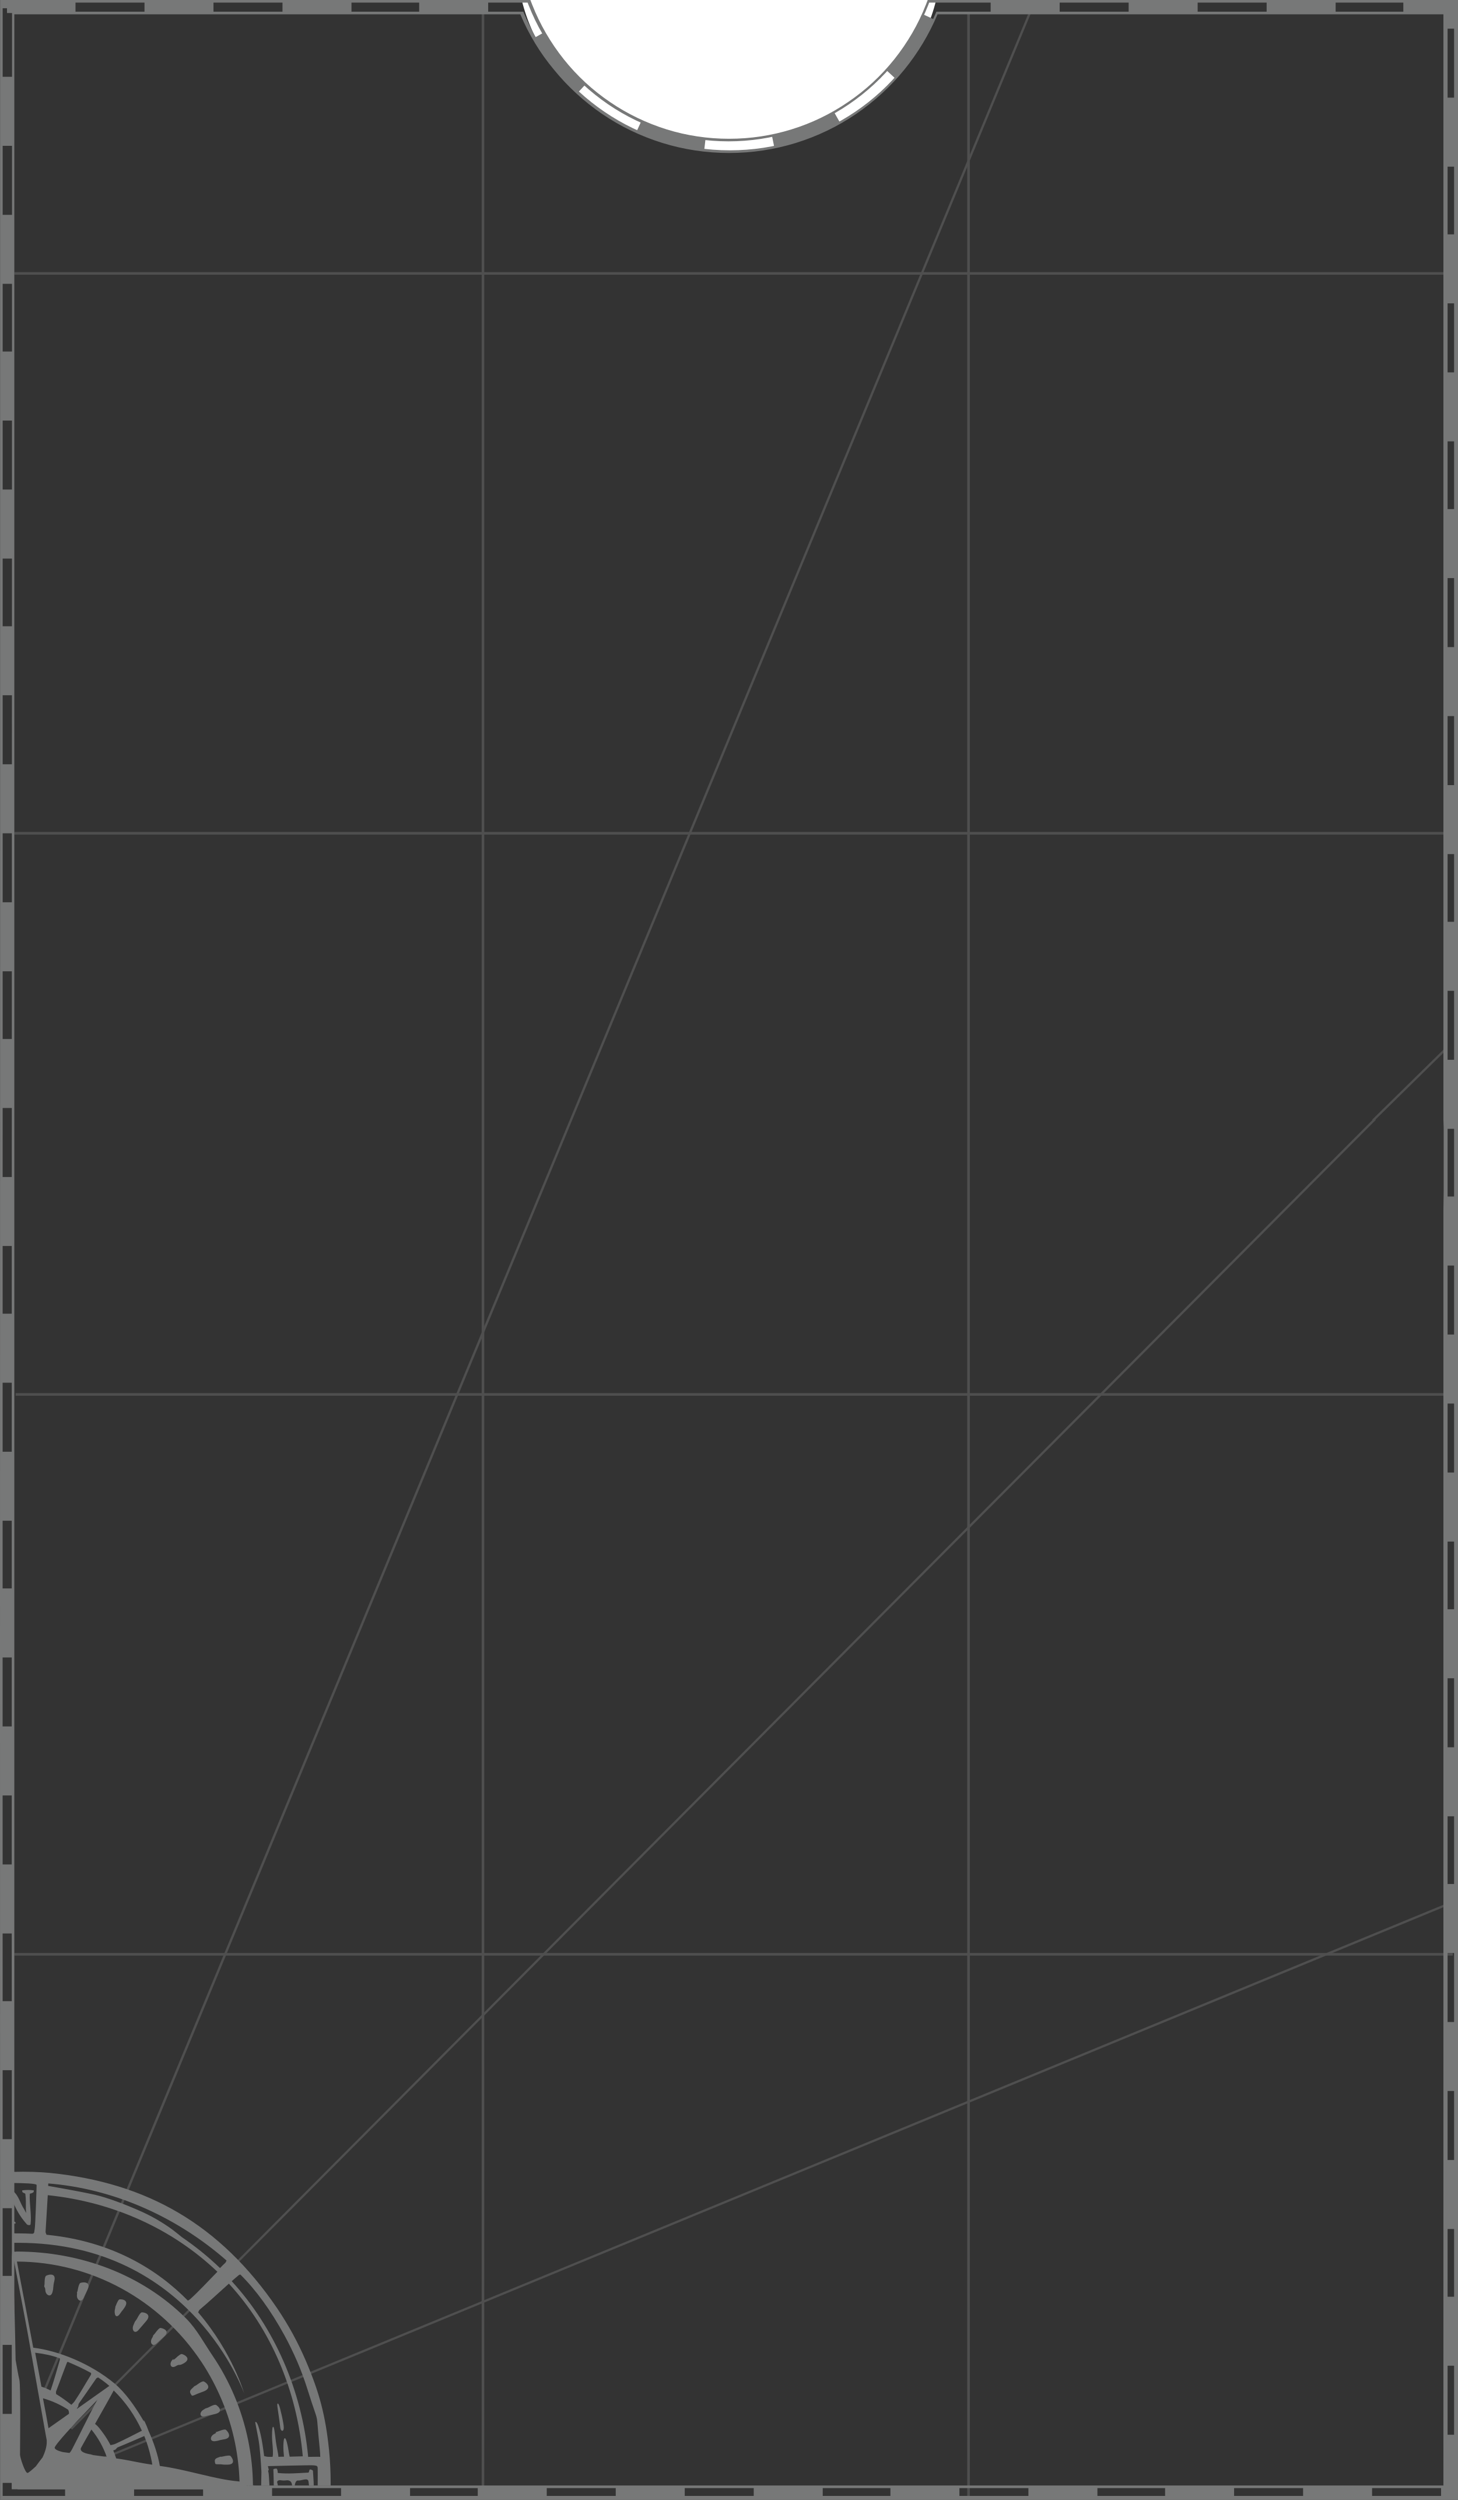 <svg xmlns="http://www.w3.org/2000/svg" width="1120" height="1920" viewBox="0 0 1120 1920"><rect x="0" y="0" width="1120" height="1920" fill="#333333" stroke="none"/><g fill="none" fill-rule="evenodd"><path fill="#FFF" d="M719.14,0 C702.81,66.472 637.604,116.406 559.955,116.406 C482.33,116.406 417.087,66.454 400.764,0 L719.14,0 Z"/><g fill="#777878" opacity=".4" transform="translate(11 10)"><path d="M20,1831.106 L779.112,-2.27373675e-13 L781,-2.27373675e-13 L21.59,1832 L20,1831.106 Z M43,1855.007 L1043.517,850 L1046,850 L44.391,1856 C43.993,1855.702 43.497,1855.305 43,1855.007 Z M1043,850 L1099,795 L1099,797.477 L1045.487,850 L1043,850 Z M63,1879.411 L1105,1450 L1105,1451.887 L63.596,1881 C63.298,1880.503 63.199,1880.007 63,1879.411 Z"/><path d="M0,199 L1105,199 L1105,201 L0,201 L0,199 Z M0,629 L1105,629 L1105,631 L0,631 L0,629 Z M1,1060 L1105,1060 L1105,1062 L1,1062 L1,1060 Z M0,1490 L1105,1490 L1105,1492 L0,1492 L0,1490 Z"/><path d="M361,-4.54747351e-13 L361,1908 L359,1908 L359,-4.54747351e-13 L361,-4.54747351e-13 Z M734,-4.54747351e-13 L734,1908 L732,1908 L732,-4.54747351e-13 L734,-4.54747351e-13 Z"/></g><path fill="#777878" d="M254,1908.901 L254,1906.717 C254,1898.479 253.602,1890.34 252.805,1882.202 C250.116,1855.602 245.535,1838.133 235.078,1813.519 C231.99,1806.373 228.604,1799.326 224.919,1792.576 C221.234,1785.827 217.151,1779.177 212.869,1772.825 C169.048,1708.509 113.078,1676.45 38.384,1668.907 C30.018,1668.113 20.258,1667.815 10,1668.113 L10,1671.686 L10,1675.16 L10,1676.649 C17.469,1676.748 28.126,1676.947 28.126,1678.237 C28.126,1680.024 27.13,1710.395 26.632,1712.182 C26.134,1713.968 26.731,1714.961 25.337,1715.556 C25.238,1715.556 25.038,1715.655 24.839,1715.655 C21.353,1715.457 17.768,1715.358 14.083,1715.358 C13.486,1715.358 12.888,1715.358 12.39,1715.358 L10.1,1715.258 L10.1,1715.457 L10.1,1719.824 L10.1,1722.603 C11.394,1722.603 12.789,1722.603 14.083,1722.603 C147.437,1722.603 187.572,1838.332 187.572,1838.332 C187.572,1838.332 178.808,1807.067 152.217,1776.001 C152.616,1775.306 152.815,1774.413 153.412,1773.917 C159.886,1768.557 168.251,1760.716 175.82,1753.967 C208.188,1789.103 228.106,1836.049 232.588,1886.569 C229.301,1886.668 225.915,1886.767 222.529,1886.867 C222.429,1886.37 222.33,1885.775 222.131,1884.981 C221.035,1878.232 219.74,1871.085 218.346,1872.971 C217.848,1873.666 217.35,1878.529 217.948,1884.485 C218.047,1885.477 218.147,1886.271 218.147,1886.867 C216.653,1886.867 215.259,1886.867 213.864,1886.966 C213.765,1884.385 212.47,1879.423 211.972,1875.552 C211.076,1868.703 210.578,1862.351 209.482,1864.237 C209.084,1864.932 208.686,1869.795 209.184,1875.75 C209.582,1880.117 209.98,1884.683 209.383,1886.966 C208.287,1886.966 207.192,1886.966 206.196,1886.966 C205.1,1886.966 204.005,1886.668 202.909,1886.37 C202.113,1880.217 201.216,1873.964 200.121,1869.497 C197.432,1857.686 196.038,1860.465 196.038,1860.465 C196.038,1860.465 196.038,1860.465 198.328,1872.276 C199.722,1879.522 200.42,1890.936 200.818,1898.678 C200.718,1901.457 200.718,1905.129 200.619,1909 L206.993,1909 C206.694,1904.236 206.495,1899.472 206.196,1898.777 C205.598,1897.288 206.495,1897.09 206.495,1897.09 L205.798,1894.112 C206.993,1894.112 239.26,1893.219 241.153,1893.517 C243.144,1893.814 244.041,1893.715 244.041,1895.899 C244.041,1896.99 244.14,1903.144 244.041,1909 L245.734,1909 L249.419,1909 L254,1909 L254,1908.901 L254,1908.901 Z M12.684,1729.299 C61.077,1729.299 108.773,1746.523 142.927,1780.674 C151.192,1788.938 156.768,1799.691 163.34,1809.349 C169.912,1819.007 175.488,1829.361 180.068,1840.214 C184.649,1851.066 188.233,1862.516 190.623,1874.265 C192.913,1885.416 194.208,1896.966 194.307,1908.814 C195.004,1908.814 195.602,1908.913 196,1909.013 L194.307,1909.013 L191.22,1909.013 L191.121,1910.307 C190.424,1910.108 189.727,1909.61 189.03,1909.013 L190.723,1909.013 L188.731,1912 L191.519,1912 L191.32,1911.403 L187.835,1912 L13.58,1912 L13.58,1911.9 L13.58,1911.9 L13.481,1912 L13.481,1911.9 L12.087,1911.9 L12.087,1912 L11.987,1911.9 L9,1911.9 L9,1904.732 L9.1,1904.732 L9.1,1730.294 C9.498,1732.584 9.797,1739.653 10.294,1750.108 C10.991,1766.038 11.589,1788.938 11.987,1812.535 C12.784,1816.916 14.078,1824.781 14.875,1827.768 C15.97,1832.05 15.373,1883.126 15.373,1885.317 C15.373,1887.507 19.256,1899.455 21.148,1899.355 C21.945,1899.256 24.733,1896.866 27.521,1894.277 C29.214,1891.888 31.006,1889.598 32.699,1887.408 C34.292,1884.122 36.184,1879.044 35.885,1874.663 L35.885,1874.165 C35.487,1872.174 35.188,1870.183 34.79,1868.192 L21.048,1790.73 L17.663,1772.709 C14.477,1756.181 11.987,1742.541 10.792,1736.567 L10.593,1736.567 L10.095,1739.056 L10.095,1736.666 L10.095,1729.498 L10.095,1729 L10.294,1729 C10.294,1729 10.792,1729 11.29,1729.498 L12.684,1729.299 L12.684,1729.299 Z M184,1906 C183.701,1895.954 182.507,1886.205 180.616,1876.656 C178.327,1865.317 174.942,1854.275 170.563,1843.831 C166.183,1833.387 160.908,1823.34 154.737,1814.089 C122.786,1766.045 69.934,1737.199 13,1737 C14.095,1743.068 16.683,1756.397 19.768,1772.61 L25.541,1803.148 C45.05,1805.535 69.436,1815.283 87.949,1830.602 C96.41,1837.664 103.576,1848.307 108.553,1856.464 C109.25,1857.558 109.946,1858.752 110.544,1859.945 C109.648,1856.464 112.435,1862.233 114.127,1867.107 C118.108,1875.761 121.293,1885.509 122.786,1893.964 C143.191,1896.65 165.188,1904.309 183.005,1905.801 C183.303,1905.801 183.602,1905.901 184,1906 Z M37.1,1677 L41.484,1677.396 C90.903,1682.342 137.334,1704.108 174,1736.163 C173.701,1737.152 173.203,1737.944 172.605,1738.438 C171.409,1739.527 170.214,1740.714 169.018,1742 C159.951,1733.294 150.187,1725.379 139.725,1718.256 C138.33,1717.068 136.337,1715.486 133.548,1713.309 C128.665,1709.549 119.499,1703.514 109.436,1698.963 C96.383,1693.027 81.737,1687.685 72.969,1685.706 C59.02,1682.639 40.687,1679.572 37,1678.88 L37.1,1677 Z M184.68,1747 C196.545,1758.725 208.012,1774.523 218.481,1793.6 C222.07,1800.158 225.361,1807.014 228.352,1813.87 C231.343,1820.825 233.935,1827.979 236.229,1835.233 C246,1866.432 242.211,1847.355 245.601,1880.641 C245.801,1882.727 246,1884.913 246,1887 C245.601,1887 245.103,1886.901 244.704,1886.901 C242.211,1886.901 239.519,1887 236.727,1887 C231.941,1835.829 210.704,1787.738 178,1752.067 C179.994,1750.378 181.789,1748.689 183.584,1747.298 C183.883,1747.099 184.282,1747 184.68,1747 Z M144.334,1767 C120.87,1743.136 86.123,1721.351 35.699,1716.4 C35.499,1715.608 35,1714.914 35,1714.221 C35.499,1706.2 36.098,1695.605 36.697,1686 C87.021,1691.248 132.352,1711.845 167,1744.819 C160.11,1751.85 152.522,1760.068 146.032,1765.911 C145.533,1766.307 144.933,1766.703 144.334,1767 Z M213.102,1848.545 C213.102,1848.545 215.023,1861.643 215.311,1864.576 C215.599,1867.508 218,1868.095 218,1864.576 C218,1861.057 215.119,1849.034 214.35,1847.275 C213.486,1845.32 212.717,1845.515 213.102,1848.545 Z M17.286,1682.298 C20.081,1681.901 22.975,1681.901 25.77,1682.298 C26.169,1682.398 25.969,1683.194 25.77,1683.592 C25.47,1684.089 24.871,1684.188 24.372,1684.487 C23.873,1684.785 22.975,1684.586 22.875,1685.084 C22.476,1692.246 24.372,1701.199 23.474,1708.361 C23.374,1709.356 21.178,1709.057 20.58,1708.361 C14.392,1701.199 13.094,1697.618 10,1691.55 L10,1682.796 L10,1682.796 C14.491,1686.476 15.19,1691.649 18.384,1696.523 C18.983,1697.419 19.382,1698.513 19.981,1699.508 L20.081,1699.508 C20.081,1698.513 19.881,1697.518 19.881,1696.623 C19.881,1692.843 19.981,1688.963 19.482,1685.183 C19.382,1684.586 19.182,1684.785 18.683,1684.487 C18.184,1684.188 17.585,1684.089 17.286,1683.691 C17.086,1683.194 16.787,1682.298 17.286,1682.298 Z M237.365,1909 C237.264,1907.824 237.062,1906.746 236.961,1905.765 C236.355,1902.629 231.71,1905.471 228.681,1905.177 C227.469,1905.079 226.56,1907.236 226.459,1909 L224.339,1909 C224.339,1907.628 223.733,1906.059 222.622,1905.471 C220.805,1904.589 219.997,1905.177 217.876,1905.177 C216.261,1905.177 214.746,1904.491 213.433,1905.373 C212.322,1906.157 213.332,1907.334 213.433,1908.902 L213.433,1909 L210.303,1909 C210.202,1905.079 210.202,1901.256 210,1896.65 C210,1896.159 212.121,1895.865 212.524,1896.061 C212.928,1896.355 213.029,1897.042 213.231,1897.63 C213.433,1898.218 213.029,1899.296 213.635,1899.394 C221.309,1900.178 228.883,1899.492 236.658,1899.1 C237.264,1899.1 237.163,1898.806 237.365,1898.218 C237.567,1897.63 237.668,1896.944 238.072,1896.65 C238.476,1896.453 240.394,1897.238 240.394,1897.728 C240.596,1901.943 241,1905.373 241,1909 L237.365,1909 L237.365,1909 Z M87.361,1836 C84.115,1842.1 78.41,1852.1 73,1861.7 C73.984,1862.4 75.066,1863.4 76.344,1865 C78.213,1867.3 81.754,1871.9 84.902,1878 C86.18,1877.7 87.557,1877.5 88.836,1876.9 C98.672,1872.3 99.852,1871.5 109,1866.9 C103.689,1855.3 96.41,1844.8 87.361,1836 Z M70.197,1866 C67.096,1871.349 64.296,1876.302 62.295,1879.967 C59.995,1884.425 71.898,1885.415 71.898,1885.316 L69.797,1885.415 L82,1887 C79.299,1879.373 75.298,1872.241 70.197,1866 Z M53.366,1884 C54.157,1883.198 54.848,1882.196 55.342,1881.193 C60.676,1870.968 67.492,1856.734 73.815,1844.905 C74.111,1844.303 74.506,1843.601 75,1843 C68.875,1849.416 62.652,1855.932 56.429,1862.347 L59.787,1858.939 C59.787,1858.939 41.611,1878.086 42.006,1880.09 C42.401,1882.095 48.23,1883.298 48.23,1883.298 L48.131,1883.298 L53.366,1884 Z M88.373,1881.548 C88.078,1881.648 87.588,1881.849 87,1882.05 C87.784,1883.959 88.569,1886.068 89.255,1888.178 C99.647,1889.584 106.608,1891.594 117,1893 C115.725,1885.365 113.667,1878.032 110.824,1871 C101.314,1875.018 100.824,1875.42 90.529,1879.639 C89.647,1879.941 89.255,1881.146 88.373,1881.548 Z M38.847,1836 C38.944,1835.802 39.041,1835.505 39.139,1835.208 C42.635,1824.618 42.732,1823.43 45.936,1812.642 C46.033,1812.246 46.033,1811.751 45.839,1811.256 C39.721,1809.079 34.186,1807.891 27,1807 C28.651,1815.908 30.302,1824.816 31.855,1833.13 C34.283,1833.823 36.517,1834.812 38.847,1836 Z M52.006,1814 C51.705,1814.199 51.505,1814.398 51.405,1814.696 C47.197,1825.53 47.297,1825.828 43.089,1836.663 C42.889,1837.358 43.089,1838.054 43.089,1838.75 C47.197,1841.235 51.104,1844.117 54.811,1847 C55.713,1846.105 56.615,1845.31 57.316,1844.316 C63.528,1834.873 63.828,1833.78 69.74,1824.139 C70.04,1823.741 70.04,1823.145 69.94,1822.548 C64.029,1819.268 57.817,1816.485 52.006,1814 L52.006,1814 Z M59.879,1848.623 C59.684,1848.82 59.391,1849.41 59,1849.803 L59.293,1850 C67.496,1844.197 75.797,1838.295 84,1832.492 C81.461,1830.23 78.531,1828.066 75.406,1826 C74.82,1826.197 74.234,1826.393 73.941,1826.787 C67.398,1836.131 67.301,1836.525 60.758,1845.77 C60.074,1846.557 60.367,1847.836 59.879,1848.623 Z M52.938,1853.944 C53.136,1852.76 52.839,1851.773 52.343,1850.785 C46.49,1846.936 39.944,1843.974 33,1842 C34.686,1850.785 36.174,1858.584 37.265,1865 C42.523,1861.249 47.78,1857.597 52.938,1853.944 Z M167.91,1892.697 C167.401,1892.697 165.571,1892.794 165.368,1892.213 C164.554,1889.31 164.961,1888.343 167.91,1887.375 C171.367,1886.311 166.995,1887.182 170.35,1886.891 C170.96,1886.795 175.129,1885.634 176.756,1886.117 C177.57,1886.408 182.349,1892.89 174.824,1892.987 C169.537,1893.084 171.57,1892.6 167.91,1892.697 L167.91,1892.697 Z M165.363,1874.943 C160.778,1875.557 161.185,1871.052 164.752,1869.311 C168.013,1867.775 163.529,1868.492 166.892,1867.673 C167.401,1867.57 171.477,1865.727 173.209,1866.034 C174.025,1866.239 179.629,1872.383 172.19,1873.509 C166.79,1874.431 169.032,1874.431 165.363,1874.943 L165.363,1874.943 Z M157.57,1855.807 C153.164,1856.942 152.964,1852.781 156.268,1850.795 C159.272,1848.998 156.669,1850.322 159.773,1849.187 C160.274,1848.998 163.879,1846.822 165.681,1847.012 C166.482,1847.106 172.791,1852.024 165.581,1854.01 C160.574,1855.24 161.075,1854.861 157.57,1855.807 L157.57,1855.807 Z M149.812,1839.368 C149.319,1839.572 147.742,1840.283 147.348,1839.877 C145.476,1837.437 145.476,1836.218 147.841,1834.185 C150.502,1831.847 147.841,1833.575 150.699,1832.051 C151.192,1831.746 154.444,1829.103 156.218,1829.002 C157.006,1828.9 163.806,1833.474 157.006,1836.523 C152.374,1838.352 153.163,1837.844 149.812,1839.368 L149.812,1839.368 Z M135.104,1817.294 C131.234,1819.64 129.706,1815.632 132.252,1812.7 C134.595,1810.061 131.539,1813.775 134.289,1811.82 C134.697,1811.527 137.65,1808.399 139.381,1808.008 C140.196,1807.813 147.834,1811.038 141.52,1814.948 C137.039,1817.587 138.261,1815.339 135.104,1817.294 L135.104,1817.294 Z M120.253,1799.943 C116.873,1802.897 114.786,1799.057 116.774,1795.807 C118.563,1792.853 116.376,1795.02 118.663,1792.657 C119.06,1792.263 121.347,1788.718 122.938,1788.029 C123.733,1787.733 131.587,1789.703 126.019,1794.626 C122.242,1797.974 123.037,1797.481 120.253,1799.943 L120.253,1799.943 Z M106.367,1789.603 C108.82,1786.836 109.017,1786.529 112.451,1782.532 C117.259,1776.793 109.409,1775.666 108.624,1776.076 C107.152,1776.896 105.288,1780.892 104.994,1781.302 C103.031,1784.069 104.012,1782.327 102.54,1785.709 C100.872,1789.398 103.325,1793.087 106.367,1789.603 L106.367,1789.603 Z M92.544,1776.587 C88.658,1782.349 87.426,1776.385 88.374,1773.252 C89.416,1769.815 86.952,1774.768 88.563,1771.837 C88.848,1771.331 90.175,1767.187 91.501,1766.176 C92.165,1765.671 99.841,1765.873 95.861,1772.039 C93.018,1776.284 94.629,1773.454 92.544,1776.587 L92.544,1776.587 Z M64.259,1764.875 C62.405,1769.077 58.696,1766.376 59.108,1762.574 C59.521,1759.072 58.387,1762.874 59.521,1759.673 C59.727,1759.172 60.242,1754.87 61.478,1753.57 C62.096,1752.97 70.337,1751.469 67.35,1758.272 C65.186,1763.074 65.702,1761.474 64.259,1764.875 L64.259,1764.875 Z M40.297,1760.491 C39.159,1764.914 35.023,1762.904 34.816,1758.984 C34.609,1755.466 33.575,1757.777 34.196,1754.46 C34.299,1753.958 34.092,1749.636 35.126,1748.128 C35.643,1747.425 43.502,1744.61 41.744,1751.847 C40.503,1756.973 41.331,1756.873 40.297,1760.491 L40.297,1760.491 Z M10,1706 C10.736,1706.261 11.472,1706.348 11.717,1706.696 C11.962,1707.043 12.207,1707.739 11.717,1707.826 C11.104,1707.913 10.613,1707.913 10,1708 L10,1706 Z"/><g fill="#777878"><path d="M5.638,0 L407.429,0 L408.819,3.576 C414.781,18.773 423.027,32.877 433.062,45.492 C443.196,58.206 455.218,69.331 468.73,78.469 C481.945,87.508 496.649,94.56 512.248,99.427 C527.35,104.095 543.445,106.578 560.037,106.578 C576.729,106.578 592.725,104.095 607.827,99.427 C623.426,94.659 638.13,87.508 651.344,78.469 C664.856,69.331 676.878,58.206 687.012,45.492 C697.047,32.877 705.294,18.872 711.255,3.576 L712.646,0 L1120,0 L1120,1920 L0.075,1920 L0.075,1918.808 C-0.025,1492.197 -0.025,1065.585 0.075,638.874 C0.075,452.834 0.075,266.893 0.075,1.093 L0.075,0 L5.638,0 Z M405.28,2 L2.044,2 L2.044,638.48 C2.044,1064.62 1.945,1490.86 2.044,1917 L1117,1917 L1117,2 L713.765,2 L712.97,4.086 C706.912,19.479 698.569,33.779 688.339,46.59 C678.01,59.501 665.893,70.723 652.187,80.058 C638.779,89.194 623.881,96.444 608.089,101.31 C592.794,105.978 576.506,108.56 559.621,108.56 C542.737,108.56 526.449,105.978 511.154,101.31 C495.263,96.444 480.464,89.194 467.056,80.058 C453.449,70.723 441.233,59.501 430.904,46.59 C420.475,33.779 412.133,19.479 406.074,3.986 L405.28,2 Z M399.722,11 L11,11 L11,1909 L1108.801,1909 L1108.801,928.954 L1109,914.549 L1109,866.565 L1108.801,860.009 L1108.801,11 L720.179,11 C713.72,26.399 705.075,40.704 694.741,53.421 C684.109,66.534 671.589,77.959 657.677,87.496 C643.567,97.133 627.867,104.683 611.174,109.849 C594.977,114.816 577.886,117.499 560.099,117.499 C542.313,117.499 525.122,114.816 509.025,109.849 C492.331,104.683 476.631,97.133 462.521,87.496 C448.61,77.959 436.09,66.534 425.458,53.421 C414.826,40.704 406.181,26.399 399.722,11 Z M10.358,9 L401.991,9 L402.29,9.695 C408.751,25.187 417.299,39.487 427.736,52.297 C438.272,65.207 450.598,76.528 464.315,85.863 C478.33,95.396 493.737,102.844 510.237,107.908 C526.141,112.774 543.138,115.456 560.633,115.456 C578.226,115.456 595.124,112.774 611.028,107.908 C627.528,102.844 642.935,95.297 656.95,85.863 C670.767,76.528 683.092,65.207 693.529,52.297 C703.966,39.487 712.515,25.187 718.975,9.695 L719.274,9 L1112,9 L1112,1911 L9.265,1911 C8.669,1277.033 9.265,642.967 9.265,9 L10.358,9 L10.358,9 Z"/><path d="M58,1 L58,10 L5.362,10 L5.362,6.318 L1,6.318 L1,1 L58,1 Z M1,59 L10,59 L10,112 L1,112 L1,59 Z M1,165 L10,165 L10,218 L1,218 L1,165 Z M1,270 L10,270 L10,323 L1,323 L1,270 Z M1,376 L10,376 L10,429 L1,429 L1,376 Z M1,481 L10,481 L10,534 L1,534 L1,481 Z M1,587 L10,587 L10,640 L1,640 L1,587 Z M1,693 L10,693 L10,746 L1,746 L1,693 Z M1,798 L10,798 L10,851 L1,851 L1,798 Z M1,904 L10,904 L10,957 L1,957 L1,904 Z M1,1009 L10,1009 L10,1062 L1,1062 L1,1009 Z M1,1115 L10,1115 L10,1168 L1,1168 L1,1115 Z M1,1220 L10,1220 L10,1273 L1,1273 L1,1220 Z M1,1326 L10,1326 L10,1379 L1,1379 L1,1326 Z M1,1432 L10,1432 L10,1485 L1,1485 L1,1432 Z M1,1537 L10,1537 L10,1590 L1,1590 L1,1537 Z M1,1643 L10,1643 L10,1696 L1,1696 L1,1643 Z M1,1748 L10,1748 L10,1801 L1,1801 L1,1748 Z M1,1854 L10,1854 L10,1907 L1,1907 L1,1854 Z M50,1919 L50,1910 L103,1910 L103,1919 L50,1919 Z M156,1919 L156,1910 L209,1910 L209,1919 L156,1919 Z M262,1919 L262,1910 L315,1910 L315,1919 L262,1919 Z M367,1919 L367,1910 L420,1910 L420,1919 L367,1919 Z M473,1919 L473,1910 L526,1910 L526,1919 L473,1919 Z M579,1919 L579,1910 L632,1910 L632,1919 L579,1919 Z M684,1919 L684,1910 L737,1910 L737,1919 L684,1919 Z M790,1919 L790,1910 L843,1910 L843,1919 L790,1919 Z M895,1919 L895,1910 L948,1910 L948,1919 L895,1919 Z M1001,1919 L1001,1910 L1054,1910 L1054,1919 L1001,1919 Z M1107,1919 L1107,1910.225 L1110.317,1910.225 L1110.317,1870 L1119,1870 L1119,1919 L1107,1919 L1107,1919 Z M1119,1817 L1110,1817 L1110,1764 L1119,1764 L1119,1817 Z M1119,1712 L1110,1712 L1110,1659 L1119,1659 L1119,1712 Z M1119,1606 L1110,1606 L1110,1553 L1119,1553 L1119,1606 Z M1119,1500 L1110,1500 L1110,1447 L1119,1447 L1119,1500 Z M1119,1395 L1110,1395 L1110,1342 L1119,1342 L1119,1395 Z M1119,1289 L1110,1289 L1110,1236 L1119,1236 L1119,1289 Z M1119,1184 L1110,1184 L1110,1131 L1119,1131 L1119,1184 Z M1119,1078 L1110,1078 L1110,1025 L1119,1025 L1119,1078 Z M1119,972 L1110,972 L1110,928.582 L1110.506,928.582 L1110.506,919 L1119,919 L1119,972 Z M1119,867 L1110.506,867 L1110.506,860.412 L1110,860.412 L1110,814 L1119,814 L1119,867 Z M1119,761 L1110,761 L1110,708 L1119,708 L1119,761 Z M1119,656 L1110,656 L1110,603 L1119,603 L1119,656 Z M1119,550 L1110,550 L1110,497 L1119,497 L1119,550 Z M1119,444 L1110,444 L1110,391 L1119,391 L1119,444 Z M1119,339 L1110,339 L1110,286 L1119,286 L1119,339 Z M1119,233 L1110,233 L1110,180 L1119,180 L1119,233 Z M1119,128 L1110,128 L1110,75 L1119,75 L1119,128 Z M1119,22 L1110.122,22 L1110.122,9.842 L1078,9.842 L1078,1 L1119,1 L1119,22 L1119,22 Z M1026,1 L1026,10 L973,10 L973,1 L1026,1 Z M920,1 L920,10 L867,10 L867,1 L920,1 Z M814,1 L814,10 L761,10 L761,1 L814,1 Z M709.066,11 C702.223,26.369 692.405,41.637 681,54.012 L687.446,60 C699.545,46.627 709.562,31.259 717,14.692 L709.066,11 Z M640.65,86 C625.821,94.6 609.806,100.8 593,104.3 L594.779,113 C612.376,109.3 629.38,102.8 645,93.7 L640.65,86 Z M542,106.318 C524.83,104.444 508.354,100.004 492.672,93 L489,100.991 C505.575,108.39 522.944,113.027 541.007,115 L542,106.318 Z M450,64.597 C437.2,53.073 426.3,39.874 417.7,25 L410,29.334 C419.2,44.996 430.5,58.786 444,71 L450,64.597 Z M375,1 L375,10 L322,10 L322,1 L375,1 Z M270,1 L270,10 L217,10 L217,1 L270,1 Z M164,1 L164,10 L111,10 L111,1 L164,1 Z"/></g></g></svg>